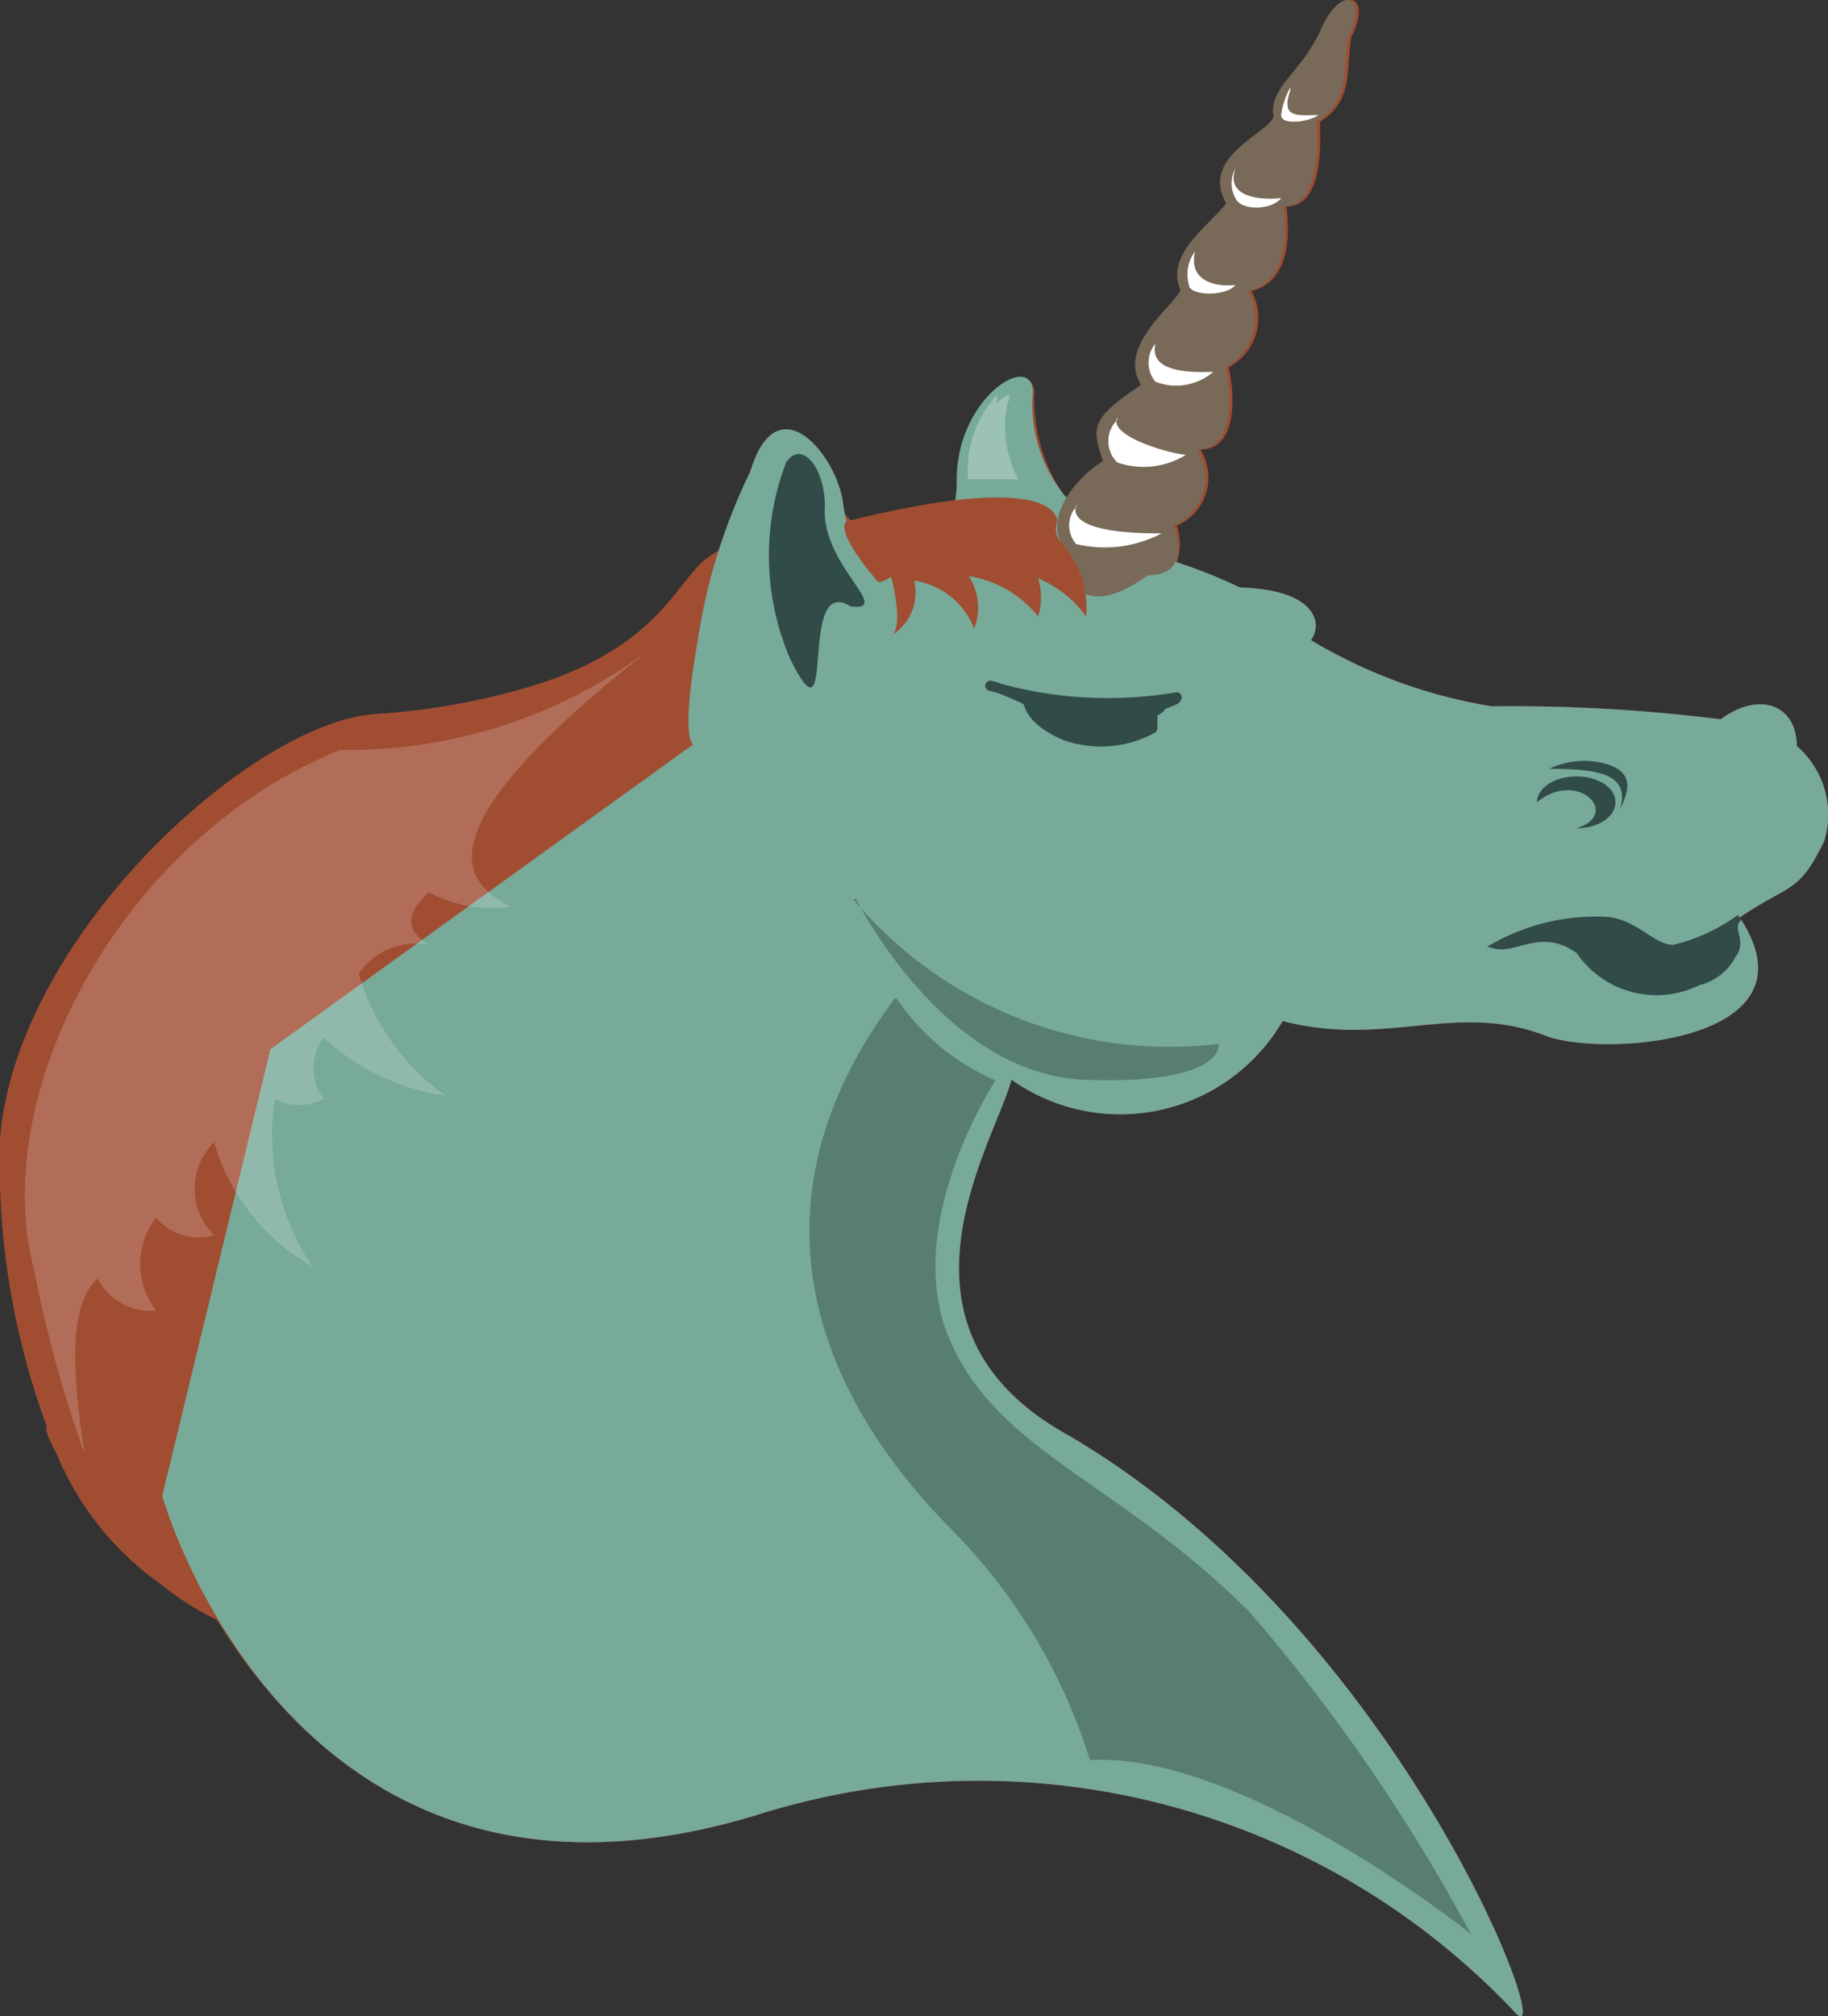 <svg xmlns="http://www.w3.org/2000/svg" viewBox="0 0 24 26.46"><rect x="0" y="0" width="24" height="26.46" fill="#333333" stroke="none"/><defs><style>.cls-1{fill:#a04d32;}.cls-2{fill:#7a9;}.cls-3,.cls-4,.cls-5{fill:#314b49;}.cls-3,.cls-4{stroke:#314b49;}.cls-3{stroke-linecap:round;stroke-linejoin:round;stroke-width:0.13px;}.cls-4{stroke-miterlimit:15.12;stroke-width:0.08px;}.cls-6{fill:#796958;}.cls-10,.cls-7,.cls-9{fill:#fff;}.cls-10,.cls-8,.cls-9{isolation:isolate;}.cls-8{opacity:0.26;}.cls-9{opacity:0.18;}.cls-10{opacity:0.27;}</style></defs><g id="Layer_2" data-name="Layer 2"><g id="Layer_1-2" data-name="Layer 1"><path class="cls-1" d="M23.59,9.79c0-.53-.48-.73-1-.35a21.9,21.9,0,0,0-3-.17,6.68,6.68,0,0,1-2.38-.87c.16-.21.08-.66-.93-.69-.28-.09-.56-.22-.83-.33a.73.73,0,0,0,0-.48.69.69,0,0,0,.31-1c.52,0,.44-.8.37-1.08a.73.73,0,0,0,.3-1c.49-.12.51-.7.46-1.11.51,0,.44-.92.44-1.11.44-.28.34-.66.41-1.11.28-.55-.09-.7-.35-.12s-.64.73-.64,1.11c.13.21-1,.52-.61,1.19-.24.3-.81.68-.6,1.14-.11.22-.83.74-.52,1.24-.68.46-.64.56-.5,1a1.55,1.55,0,0,0-.5.52,2.21,2.21,0,0,1-.44-1.4c0-.55-1,.06-1,1.15a2.11,2.11,0,0,1,0,.26,12.13,12.13,0,0,0-1.37.25s0,0,0,.05A1.72,1.72,0,0,1,11,6.6C11,6,10.21,5,9.85,6.19a10.32,10.32,0,0,0-.36,1l-.16.1c-.44.28-.6,1.13-2.21,1.67a9,9,0,0,1-2.19.41C3.31,9.48.22,12.27,0,14.94a10,10,0,0,0,.61,3.77h0v0s0,0,0,.06.1.24.15.35a3.93,3.93,0,0,0,1.35,1.67,3.72,3.72,0,0,0,.74.47C3.88,22.94,6,25.05,10,23.8a9.67,9.67,0,0,1,9.9,2.62c.57.58-1.49-5-5.85-7.57-2.58-1.41-1-3.83-.77-4.68a2.47,2.47,0,0,0,3.56-.77c1.35.35,2.26-.25,3.42.18.71.31,3.68.12,2.58-1.54.69-.46.77-.31,1.11-1a1.19,1.19,0,0,0-.36-1.25ZM11.71,7.55h0l0,0Zm-2.27.76,0,.21q0-.21,0-.45C9.43,8.14,9.44,8.22,9.44,8.31Zm1.81-1.07a3.29,3.29,0,0,0,.28.37A1.42,1.42,0,0,1,11.25,7.24Z"/><path class="cls-2" d="M2.13,19.63S3.82,25.73,10,23.8a9.67,9.67,0,0,1,9.9,2.62c.57.58-1.49-5-5.85-7.57-2.58-1.41-1-3.83-.77-4.68a2.47,2.47,0,0,0,3.56-.77c1.35.35,2.26-.25,3.42.18.71.31,3.68.12,2.58-1.54.69-.46.77-.31,1.11-1a1.19,1.19,0,0,0-.36-1.25c0-.53-.48-.73-1-.35a21.9,21.9,0,0,0-3-.17,6.68,6.68,0,0,1-2.38-.87c.16-.21.08-.66-.93-.69a6.91,6.91,0,0,0-1.57-.53.5.5,0,0,1-.49-.43,1.89,1.89,0,0,1-.66-1.6c0-.55-1,.06-1,1.15a1.31,1.31,0,0,1-1,1.31,1.7,1.7,0,0,1-.49-1C11,6,10.21,5,9.85,6.19a7.6,7.6,0,0,0-.69,2.22C8.93,9.72,9.1,9.77,9.1,9.77l-5.55,4Z"/><path class="cls-3" d="M15.26,9.25c.26-.1.15-.07.19-.1A5.38,5.38,0,0,1,13,9c.07,0,.43.16.48.19s0,.24.5.46a1.41,1.41,0,0,0,1.15-.09c0-.29,0-.18.1-.27Z"/><path class="cls-4" d="M20.73,12.48c-.48-.35-.83,0-1.1-.07a2.74,2.74,0,0,1,1.4-.34c.43,0,.65.37.94.37a2.39,2.39,0,0,0,.87-.4c-.17.14.07.29-.09.5a.69.69,0,0,1-.45.35,1.23,1.23,0,0,1-1.57-.41Z"/><path class="cls-5" d="M10.32,6.07a3.43,3.43,0,0,0,.06,2.59c.62,1.24.08-1.15.79-.7.57.06-.4-.55-.34-1.32,0-.49-.3-.88-.51-.57Zm10.89,4.46c0,.19-.23.34-.51.34.6-.19,0-.78-.52-.34,0-.19.23-.34.52-.34s.51.15.51.34Z"/><path class="cls-5" d="M20.34,10.09c.63,0,1.07.06.93.53.09-.19.22-.47-.17-.59a1.06,1.06,0,0,0-.76.06Z"/><path class="cls-6" d="M13.93,7.11s0,1.26,1.14.44c.61,0,.34-.65.34-.65a.69.69,0,0,0,.31-1c.52,0,.44-.8.37-1.08a.73.73,0,0,0,.3-1c.49-.12.51-.7.46-1.11.51,0,.44-.92.44-1.11.44-.28.34-.66.41-1.11.28-.55-.09-.7-.35-.12s-.64.73-.64,1.11c.13.21-1,.52-.61,1.19-.24.3-.81.68-.6,1.14-.11.22-.83.74-.52,1.24-.68.46-.64.56-.5,1-.36.23-.74.7-.55,1.08Z"/><path class="cls-7" d="M16.94,1.15a1,1,0,0,0-.12.36c0,.14.37.09.49,0-.27,0-.5.05-.37-.32Zm-.72,1.06a.4.4,0,0,0,0,.39c.07.17.48.16.6,0C16.52,2.63,16.09,2.58,16.22,2.21ZM15.69,3.3a.5.5,0,0,0-.08.44c0,.14.48.16.61,0C15.94,3.77,15.6,3.68,15.69,3.3Zm-.52,1.21a.39.39,0,0,0,0,.5.75.75,0,0,0,.76-.13C15.63,4.89,15.08,4.89,15.17,4.51Zm-.5,1a.39.39,0,0,0,0,.56,1.06,1.06,0,0,0,.9-.1C15.29,5.94,14.55,5.71,14.67,5.48Zm-.54,1.14a.37.37,0,0,0,0,.49A1.6,1.6,0,0,0,15.25,7C15,7,14,7,14.13,6.62Z"/><path class="cls-1" d="M13.94,7.13a.28.28,0,0,1-.06-.29s.06-.7-2.76,0c-.18.13.41.8.41.8s.07,0,.17-.07c.05.19.15.69,0,.77A.65.65,0,0,0,12,7.62a1,1,0,0,1,.79.63.77.77,0,0,0-.07-.69,1.47,1.47,0,0,1,.91.53.85.85,0,0,0,0-.5,1.48,1.48,0,0,1,.63.5,1.31,1.31,0,0,0-.35-1Z"/><path class="cls-8" d="M11.24,11.8s1.14,2.3,3,2.37S16,13.7,16,13.7a5.42,5.42,0,0,1-4.8-1.9Zm.53,1.3a3,3,0,0,0,1.3,1.08s-1.24,1.88-.61,3.38,2.22,1.87,3.95,3.6a23.49,23.49,0,0,1,2.9,4.22s-3-2.4-5-2.28a7.45,7.45,0,0,0-1.79-3c-1.9-1.9-2.73-4.38-.77-7Z"/><path class="cls-9" d="M8.6,8.47A6.58,6.58,0,0,1,4.47,9.84C1.59,11-.17,14.35.45,16.68a16.56,16.56,0,0,0,.66,2.4c-.15-1-.23-1.93.17-2.3a.79.79,0,0,0,.77.42,1,1,0,0,1,0-1.22.72.72,0,0,0,.76.23.86.86,0,0,1,0-1.22A2.75,2.75,0,0,0,4.1,16.62a3.08,3.08,0,0,1-.49-2.2.66.66,0,0,0,.64,0,.66.66,0,0,1,0-.8,3,3,0,0,0,1.6.76,3,3,0,0,1-1.14-1.6.9.9,0,0,1,.92-.38c-.33-.2-.28-.43,0-.69a1.74,1.74,0,0,0,1.06.19c-.47-.28-1.42-.84,1.91-3.43Z"/><path class="cls-10" d="M13.09,5.29c.17-.17.19-.11.14,0a1.45,1.45,0,0,0,.14,1l-.66,0a1.46,1.46,0,0,1,.38-1.11Z"/></g></g></svg>